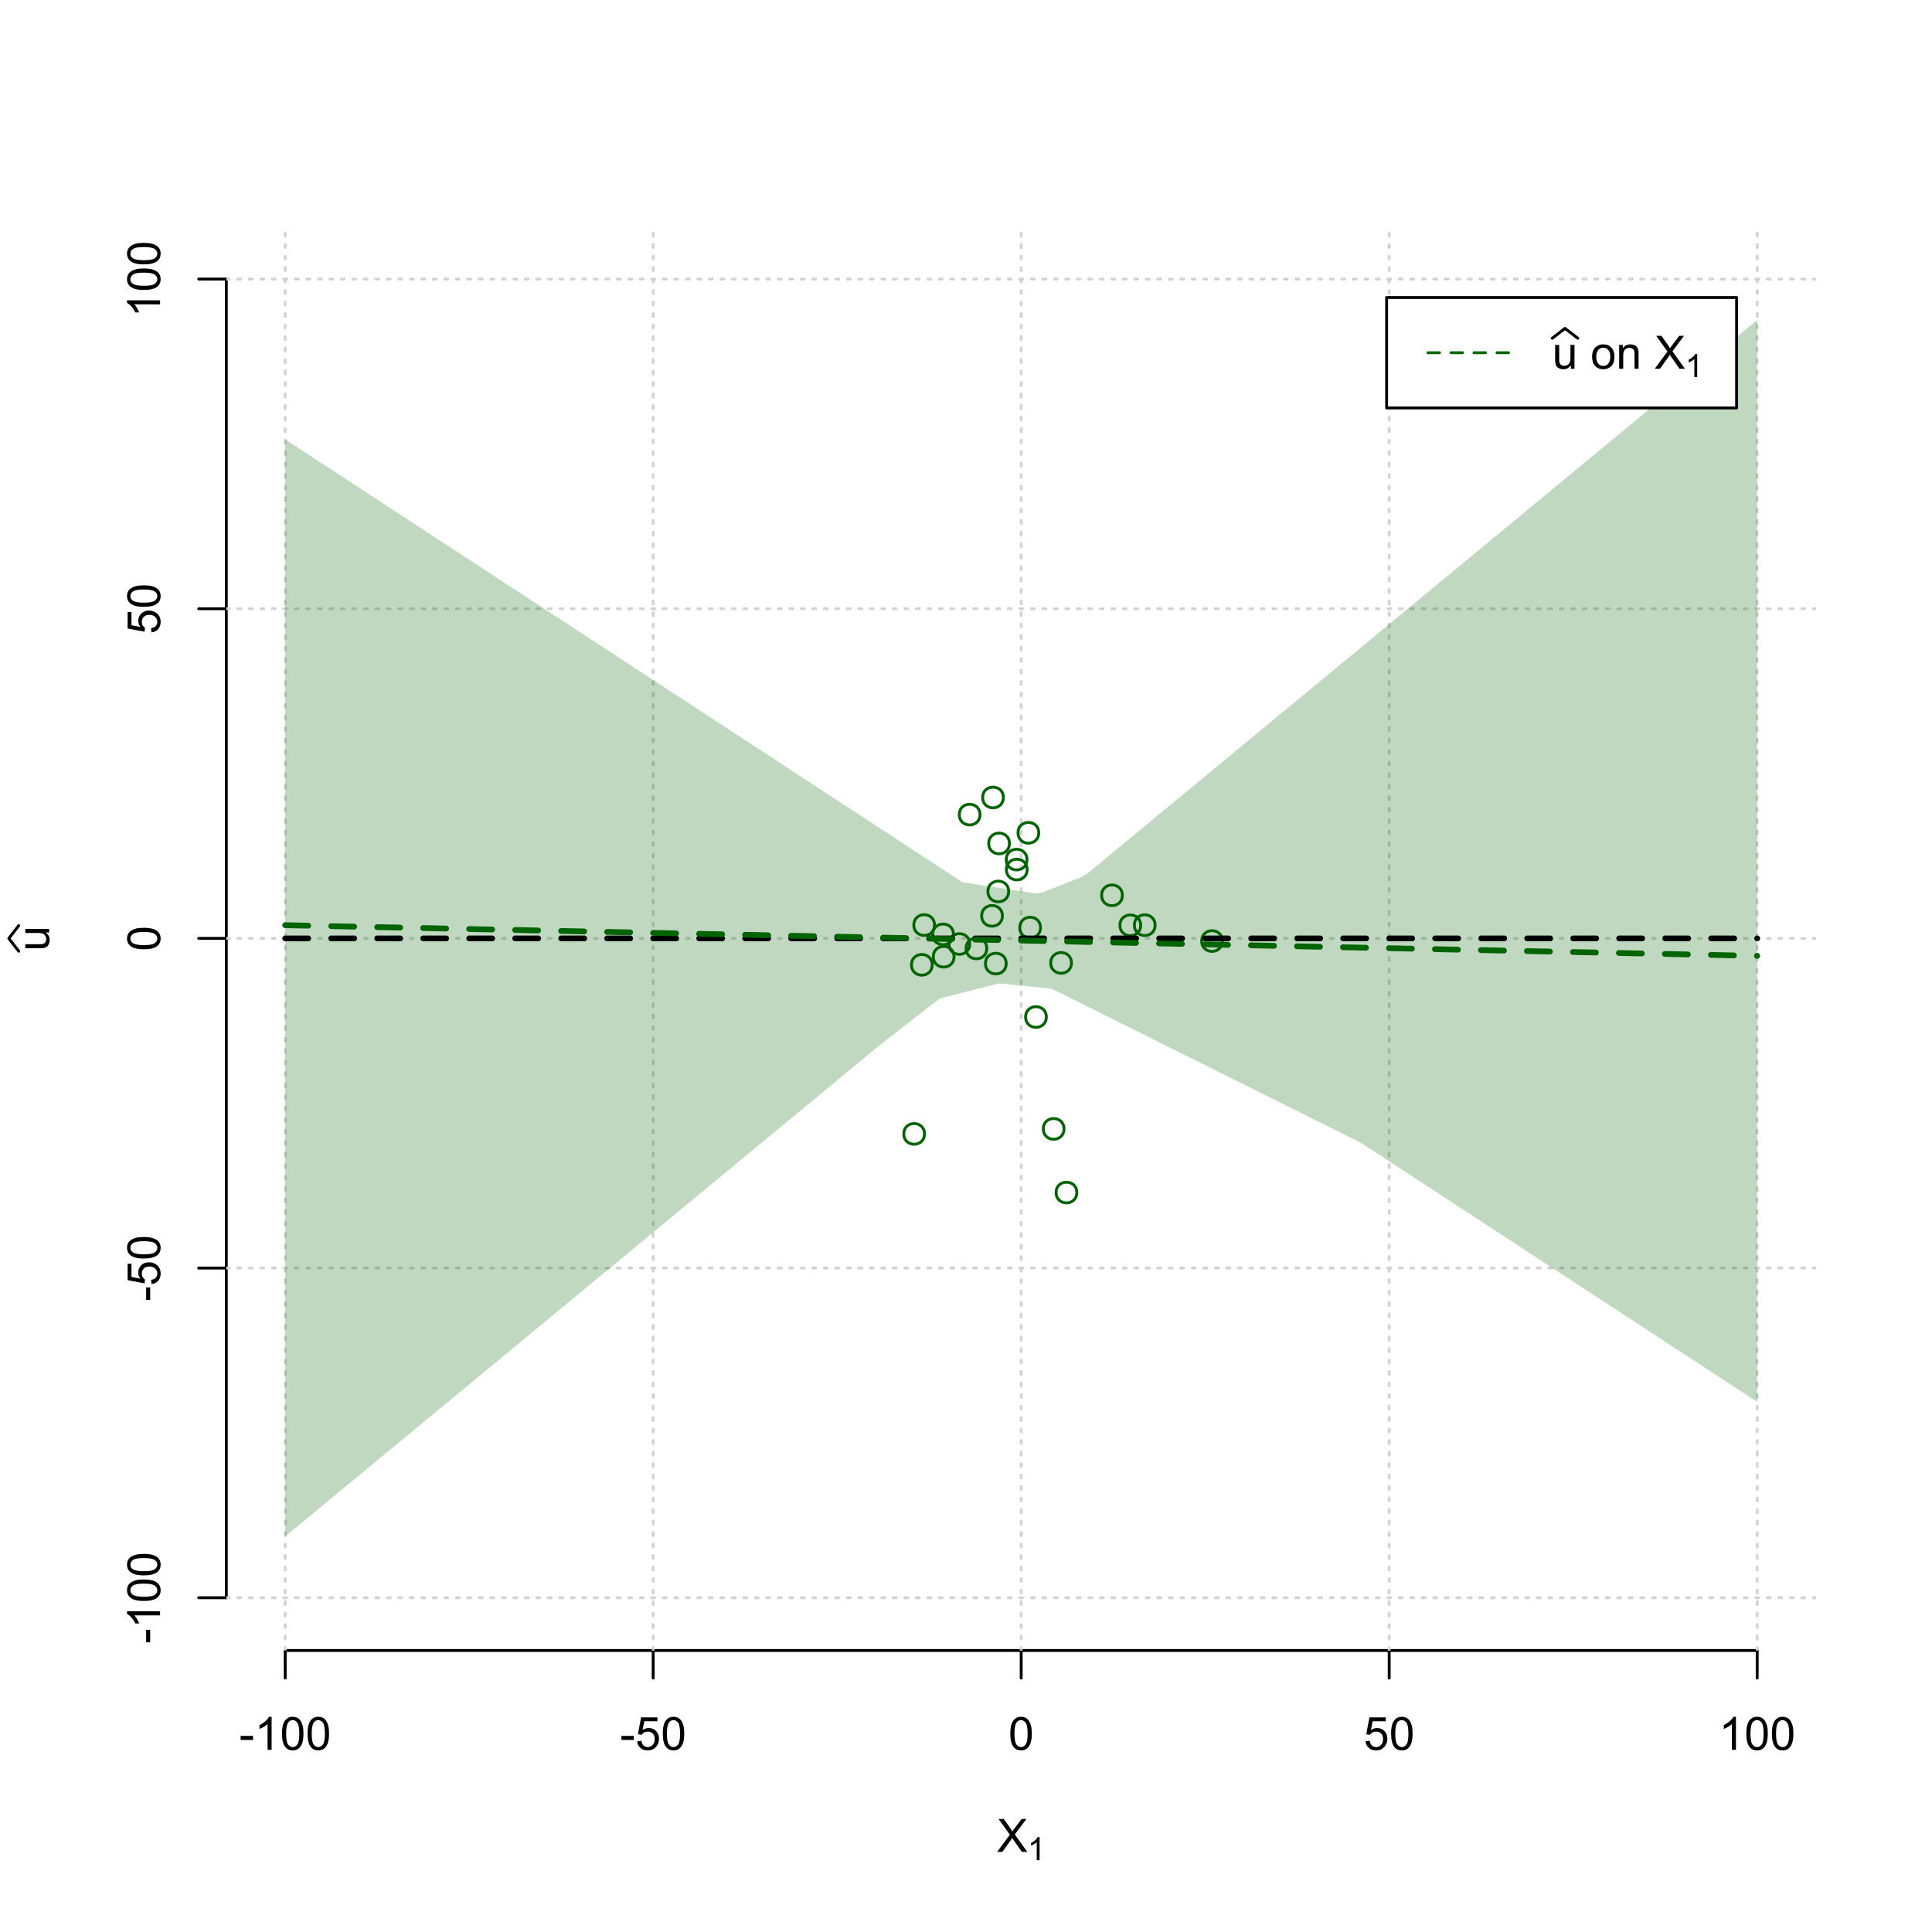 <?xml version="1.0" encoding="UTF-8"?>
<svg xmlns="http://www.w3.org/2000/svg" xmlns:xlink="http://www.w3.org/1999/xlink" width="504pt" height="504pt" viewBox="0 0 504 504" version="1.1">
<defs>
<g>
<symbol overflow="visible" id="glyph0-0">
<path style="stroke:none;" d="M 1.5 0 L 1.5 -7.5 L 7.5 -7.5 L 7.5 0 Z M 1.688 -0.188 L 7.312 -0.188 L 7.312 -7.312 L 1.688 -7.312 Z M 1.688 -0.188 "/>
</symbol>
<symbol overflow="visible" id="glyph0-1">
<path style="stroke:none;" d="M 0.055 0 L 3.375 -4.477 L 0.445 -8.59 L 1.797 -8.59 L 3.359 -6.387 C 3.68 -5.93 3.91 -5.578 4.047 -5.332 C 4.238 -5.645 4.465 -5.969 4.727 -6.312 L 6.457 -8.59 L 7.695 -8.59 L 4.676 -4.539 L 7.93 0 L 6.523 0 L 4.359 -3.062 C 4.238 -3.238 4.113 -3.43 3.984 -3.641 C 3.789 -3.324 3.652 -3.109 3.574 -2.992 L 1.418 0 Z M 0.055 0 "/>
</symbol>
<symbol overflow="visible" id="glyph0-2">
<path style="stroke:none;" d="M 0.383 -2.578 L 0.383 -3.641 L 3.621 -3.641 L 3.621 -2.578 Z M 0.383 -2.578 "/>
</symbol>
<symbol overflow="visible" id="glyph0-3">
<path style="stroke:none;" d="M 4.469 0 L 3.414 0 L 3.414 -6.719 C 3.16 -6.477 2.828 -6.234 2.414 -5.996 C 2 -5.75 1.629 -5.57 1.305 -5.449 L 1.305 -6.469 C 1.895 -6.742 2.41 -7.078 2.852 -7.477 C 3.293 -7.871 3.605 -8.254 3.789 -8.625 L 4.469 -8.625 Z M 4.469 0 "/>
</symbol>
<symbol overflow="visible" id="glyph0-4">
<path style="stroke:none;" d="M 0.5 -4.234 C 0.496 -5.246 0.602 -6.062 0.812 -6.688 C 1.02 -7.305 1.328 -7.785 1.742 -8.121 C 2.148 -8.457 2.668 -8.625 3.297 -8.625 C 3.758 -8.625 4.164 -8.531 4.512 -8.348 C 4.855 -8.16 5.141 -7.891 5.371 -7.543 C 5.594 -7.191 5.773 -6.766 5.906 -6.266 C 6.035 -5.762 6.098 -5.086 6.102 -4.234 C 6.098 -3.227 5.996 -2.414 5.789 -1.797 C 5.578 -1.176 5.266 -0.695 4.859 -0.359 C 4.445 -0.02 3.926 0.145 3.297 0.148 C 2.465 0.145 1.816 -0.148 1.348 -0.742 C 0.781 -1.457 0.496 -2.621 0.5 -4.234 Z M 1.582 -4.234 C 1.582 -2.824 1.746 -1.887 2.074 -1.418 C 2.402 -0.949 2.809 -0.715 3.297 -0.719 C 3.777 -0.715 4.184 -0.949 4.52 -1.422 C 4.848 -1.887 5.016 -2.824 5.016 -4.234 C 5.016 -5.648 4.848 -6.59 4.52 -7.055 C 4.184 -7.516 3.773 -7.746 3.289 -7.75 C 2.801 -7.746 2.414 -7.543 2.125 -7.137 C 1.762 -6.613 1.582 -5.645 1.582 -4.234 Z M 1.582 -4.234 "/>
</symbol>
<symbol overflow="visible" id="glyph0-5">
<path style="stroke:none;" d="M 0.5 -2.25 L 1.605 -2.344 C 1.684 -1.805 1.871 -1.398 2.176 -1.125 C 2.473 -0.852 2.836 -0.715 3.258 -0.719 C 3.766 -0.715 4.195 -0.906 4.547 -1.293 C 4.898 -1.672 5.074 -2.18 5.074 -2.82 C 5.074 -3.414 4.902 -3.891 4.566 -4.242 C 4.227 -4.59 3.785 -4.762 3.242 -4.766 C 2.898 -4.762 2.594 -4.684 2.32 -4.531 C 2.047 -4.375 1.832 -4.176 1.676 -3.93 L 0.688 -4.062 L 1.516 -8.473 L 5.789 -8.473 L 5.789 -7.465 L 2.359 -7.465 L 1.898 -5.156 C 2.414 -5.516 2.953 -5.695 3.523 -5.695 C 4.27 -5.695 4.902 -5.434 5.422 -4.914 C 5.934 -4.395 6.191 -3.727 6.195 -2.914 C 6.191 -2.133 5.965 -1.461 5.516 -0.898 C 4.961 -0.199 4.211 0.145 3.258 0.148 C 2.477 0.145 1.836 -0.07 1.344 -0.508 C 0.844 -0.941 0.562 -1.523 0.5 -2.25 Z M 0.5 -2.25 "/>
</symbol>
<symbol overflow="visible" id="glyph0-6">
<path style="stroke:none;" d="M 4.867 0 L 4.867 -0.914 C 4.379 -0.211 3.723 0.141 2.895 0.141 C 2.527 0.141 2.184 0.07 1.867 -0.07 C 1.547 -0.211 1.309 -0.387 1.156 -0.602 C 1 -0.812 0.895 -1.074 0.832 -1.383 C 0.785 -1.59 0.762 -1.918 0.766 -2.367 L 0.766 -6.223 L 1.82 -6.223 L 1.82 -2.773 C 1.816 -2.219 1.84 -1.848 1.887 -1.656 C 1.949 -1.379 2.09 -1.16 2.309 -1.004 C 2.523 -0.84 2.789 -0.762 3.105 -0.766 C 3.418 -0.762 3.715 -0.844 3.996 -1.008 C 4.273 -1.172 4.469 -1.391 4.586 -1.672 C 4.699 -1.949 4.758 -2.355 4.758 -2.891 L 4.758 -6.223 L 5.812 -6.223 L 5.812 0 Z M 4.867 0 "/>
</symbol>
<symbol overflow="visible" id="glyph0-7">
<path style="stroke:none;" d=""/>
</symbol>
<symbol overflow="visible" id="glyph0-8">
<path style="stroke:none;" d="M 0.398 -3.109 C 0.398 -4.262 0.719 -5.117 1.359 -5.672 C 1.895 -6.133 2.547 -6.363 3.316 -6.363 C 4.172 -6.363 4.871 -6.082 5.414 -5.52 C 5.953 -4.957 6.223 -4.184 6.227 -3.199 C 6.223 -2.398 6.102 -1.766 5.867 -1.309 C 5.625 -0.848 5.277 -0.492 4.82 -0.238 C 4.359 0.016 3.859 0.141 3.316 0.141 C 2.441 0.141 1.734 -0.137 1.203 -0.695 C 0.664 -1.254 0.398 -2.059 0.398 -3.109 Z M 1.484 -3.109 C 1.48 -2.309 1.656 -1.711 2.004 -1.32 C 2.348 -0.922 2.785 -0.727 3.316 -0.727 C 3.84 -0.727 4.273 -0.926 4.621 -1.324 C 4.969 -1.723 5.145 -2.328 5.145 -3.148 C 5.145 -3.914 4.969 -4.496 4.617 -4.895 C 4.266 -5.289 3.832 -5.488 3.316 -5.492 C 2.785 -5.488 2.348 -5.293 2.004 -4.898 C 1.656 -4.5 1.48 -3.902 1.484 -3.109 Z M 1.484 -3.109 "/>
</symbol>
<symbol overflow="visible" id="glyph0-9">
<path style="stroke:none;" d="M 0.789 0 L 0.789 -6.223 L 1.742 -6.223 L 1.742 -5.336 C 2.195 -6.02 2.855 -6.363 3.719 -6.363 C 4.09 -6.363 4.434 -6.293 4.754 -6.16 C 5.066 -6.023 5.305 -5.848 5.461 -5.633 C 5.617 -5.41 5.727 -5.152 5.789 -4.852 C 5.828 -4.656 5.848 -4.312 5.848 -3.828 L 5.848 0 L 4.793 0 L 4.793 -3.785 C 4.793 -4.215 4.75 -4.535 4.668 -4.75 C 4.586 -4.961 4.441 -5.129 4.234 -5.258 C 4.023 -5.383 3.777 -5.449 3.5 -5.449 C 3.047 -5.449 2.66 -5.305 2.332 -5.02 C 2.004 -4.734 1.84 -4.195 1.844 -3.398 L 1.844 0 Z M 0.789 0 "/>
</symbol>
<symbol overflow="visible" id="glyph1-0">
<path style="stroke:none;" d="M 1.051 0 L 1.051 -5.25 L 5.25 -5.25 L 5.25 0 Z M 1.18 -0.133 L 5.117 -0.133 L 5.117 -5.117 L 1.18 -5.117 Z M 1.18 -0.133 "/>
</symbol>
<symbol overflow="visible" id="glyph1-1">
<path style="stroke:none;" d="M 3.129 0 L 2.391 0 L 2.391 -4.703 C 2.211 -4.531 1.977 -4.363 1.691 -4.195 C 1.398 -4.023 1.141 -3.895 0.914 -3.812 L 0.914 -4.527 C 1.328 -4.719 1.688 -4.953 1.996 -5.234 C 2.305 -5.508 2.523 -5.777 2.652 -6.039 L 3.129 -6.039 Z M 3.129 0 "/>
</symbol>
<symbol overflow="visible" id="glyph2-0">
<path style="stroke:none;" d="M 0 -1.5 L -7.5 -1.5 L -7.5 -7.5 L 0 -7.5 Z M -0.188 -1.688 L -0.188 -7.312 L -7.312 -7.312 L -7.312 -1.688 Z M -0.188 -1.688 "/>
</symbol>
<symbol overflow="visible" id="glyph2-1">
<path style="stroke:none;" d="M 0 -4.867 L -0.914 -4.867 C -0.211 -4.379 0.141 -3.723 0.141 -2.895 C 0.141 -2.527 0.07 -2.184 -0.07 -1.867 C -0.211 -1.547 -0.387 -1.309 -0.598 -1.156 C -0.809 -1 -1.07 -0.895 -1.383 -0.832 C -1.59 -0.789 -1.918 -0.766 -2.367 -0.77 L -6.223 -0.77 L -6.223 -1.824 L -2.773 -1.824 C -2.219 -1.82 -1.848 -1.844 -1.656 -1.887 C -1.379 -1.949 -1.16 -2.09 -1.004 -2.309 C -0.84 -2.523 -0.762 -2.789 -0.766 -3.105 C -0.762 -3.418 -0.844 -3.715 -1.008 -3.996 C -1.172 -4.273 -1.391 -4.469 -1.672 -4.586 C -1.945 -4.699 -2.352 -4.758 -2.887 -4.758 L -6.223 -4.758 L -6.223 -5.812 L 0 -5.812 Z M 0 -4.867 "/>
</symbol>
<symbol overflow="visible" id="glyph2-2">
<path style="stroke:none;" d="M -2.578 -0.383 L -3.641 -0.383 L -3.641 -3.621 L -2.578 -3.621 Z M -2.578 -0.383 "/>
</symbol>
<symbol overflow="visible" id="glyph2-3">
<path style="stroke:none;" d="M 0 -4.469 L 0 -3.414 L -6.719 -3.418 C -6.477 -3.16 -6.234 -2.828 -5.996 -2.418 C -5.75 -2.004 -5.57 -1.633 -5.449 -1.309 L -6.469 -1.309 C -6.742 -1.895 -7.078 -2.41 -7.477 -2.852 C -7.871 -3.293 -8.254 -3.605 -8.625 -3.793 L -8.625 -4.473 Z M 0 -4.469 "/>
</symbol>
<symbol overflow="visible" id="glyph2-4">
<path style="stroke:none;" d="M -4.234 -0.5 C -5.246 -0.496 -6.062 -0.602 -6.688 -0.812 C -7.305 -1.02 -7.785 -1.328 -8.121 -1.742 C -8.457 -2.152 -8.625 -2.672 -8.625 -3.301 C -8.625 -3.758 -8.531 -4.164 -8.348 -4.512 C -8.16 -4.859 -7.891 -5.145 -7.543 -5.371 C -7.191 -5.594 -6.766 -5.773 -6.266 -5.906 C -5.762 -6.035 -5.086 -6.098 -4.234 -6.102 C -3.223 -6.098 -2.41 -5.996 -1.793 -5.789 C -1.176 -5.578 -0.695 -5.266 -0.359 -4.859 C -0.02 -4.445 0.145 -3.926 0.148 -3.297 C 0.145 -2.465 -0.148 -1.816 -0.742 -1.348 C -1.457 -0.781 -2.621 -0.496 -4.234 -0.5 Z M -4.234 -1.582 C -2.824 -1.582 -1.887 -1.746 -1.418 -2.074 C -0.949 -2.402 -0.715 -2.809 -0.719 -3.297 C -0.715 -3.777 -0.949 -4.184 -1.422 -4.52 C -1.887 -4.848 -2.824 -5.016 -4.234 -5.016 C -5.648 -5.016 -6.59 -4.848 -7.055 -4.52 C -7.516 -4.188 -7.746 -3.777 -7.75 -3.289 C -7.746 -2.801 -7.543 -2.414 -7.137 -2.129 C -6.613 -1.762 -5.645 -1.582 -4.234 -1.582 Z M -4.234 -1.582 "/>
</symbol>
<symbol overflow="visible" id="glyph2-5">
<path style="stroke:none;" d="M -2.25 -0.5 L -2.344 -1.605 C -1.805 -1.684 -1.398 -1.871 -1.125 -2.176 C -0.852 -2.473 -0.715 -2.836 -0.719 -3.258 C -0.715 -3.766 -0.906 -4.195 -1.293 -4.547 C -1.672 -4.898 -2.18 -5.074 -2.816 -5.074 C -3.414 -5.074 -3.891 -4.902 -4.242 -4.566 C -4.59 -4.227 -4.762 -3.785 -4.766 -3.242 C -4.762 -2.898 -4.684 -2.594 -4.531 -2.32 C -4.375 -2.047 -4.176 -1.832 -3.93 -1.676 L -4.062 -0.688 L -8.473 -1.52 L -8.473 -5.789 L -7.465 -5.789 L -7.465 -2.363 L -5.156 -1.898 C -5.516 -2.414 -5.695 -2.953 -5.695 -3.523 C -5.695 -4.27 -5.434 -4.902 -4.914 -5.422 C -4.395 -5.934 -3.727 -6.191 -2.91 -6.195 C -2.133 -6.191 -1.461 -5.965 -0.895 -5.516 C -0.199 -4.961 0.145 -4.211 0.148 -3.258 C 0.145 -2.477 -0.07 -1.836 -0.508 -1.344 C -0.941 -0.848 -1.523 -0.566 -2.25 -0.5 Z M -2.25 -0.5 "/>
</symbol>
</g>
<clipPath id="clip1">
  <path d="M 74 59.039 L 75 59.039 L 75 430.559 L 74 430.559 Z M 74 59.039 "/>
</clipPath>
<clipPath id="clip2">
  <path d="M 170 59.039 L 171 59.039 L 171 430.559 L 170 430.559 Z M 170 59.039 "/>
</clipPath>
<clipPath id="clip3">
  <path d="M 266 59.039 L 267 59.039 L 267 430.559 L 266 430.559 Z M 266 59.039 "/>
</clipPath>
<clipPath id="clip4">
  <path d="M 362 59.039 L 363 59.039 L 363 430.559 L 362 430.559 Z M 362 59.039 "/>
</clipPath>
<clipPath id="clip5">
  <path d="M 458 59.039 L 459 59.039 L 459 430.559 L 458 430.559 Z M 458 59.039 "/>
</clipPath>
<clipPath id="clip6">
  <path d="M 59.039 416 L 473.758 416 L 473.758 418 L 59.039 418 Z M 59.039 416 "/>
</clipPath>
<clipPath id="clip7">
  <path d="M 59.039 330 L 473.758 330 L 473.758 332 L 59.039 332 Z M 59.039 330 "/>
</clipPath>
<clipPath id="clip8">
  <path d="M 59.039 244 L 473.758 244 L 473.758 246 L 59.039 246 Z M 59.039 244 "/>
</clipPath>
<clipPath id="clip9">
  <path d="M 59.039 158 L 473.758 158 L 473.758 160 L 59.039 160 Z M 59.039 158 "/>
</clipPath>
<clipPath id="clip10">
  <path d="M 59.039 72 L 473.758 72 L 473.758 74 L 59.039 74 Z M 59.039 72 "/>
</clipPath>
</defs>
<g id="surface2856">
<rect x="0" y="0" width="504" height="504" style="fill:rgb(100%,100%,100%);fill-opacity:1;stroke:none;"/>
<g style="fill:rgb(0%,0%,0%);fill-opacity:1;">
  <use xlink:href="#glyph0-1" x="260.062" y="483.102"/>
</g>
<g style="fill:rgb(0%,0%,0%);fill-opacity:1;">
  <use xlink:href="#glyph1-1" x="268.066" y="485.281"/>
</g>
<g style="fill:rgb(0%,0%,0%);fill-opacity:1;">
  <use xlink:href="#glyph2-1" x="12.82" y="248.137"/>
</g>
<path style="fill:none;stroke-width:0.75;stroke-linecap:round;stroke-linejoin:round;stroke:rgb(0%,0%,0%);stroke-opacity:1;stroke-miterlimit:10;" d="M 4.879 248.137 L 2.301 244.801 L 4.879 241.465 "/>
<path style="fill:none;stroke-width:0.75;stroke-linecap:round;stroke-linejoin:round;stroke:rgb(0%,0%,0%);stroke-opacity:1;stroke-miterlimit:10;" d="M 74.398 430.559 L 458.398 430.559 "/>
<path style="fill:none;stroke-width:0.75;stroke-linecap:round;stroke-linejoin:round;stroke:rgb(0%,0%,0%);stroke-opacity:1;stroke-miterlimit:10;" d="M 74.398 430.559 L 74.398 437.762 "/>
<path style="fill:none;stroke-width:0.75;stroke-linecap:round;stroke-linejoin:round;stroke:rgb(0%,0%,0%);stroke-opacity:1;stroke-miterlimit:10;" d="M 170.398 430.559 L 170.398 437.762 "/>
<path style="fill:none;stroke-width:0.75;stroke-linecap:round;stroke-linejoin:round;stroke:rgb(0%,0%,0%);stroke-opacity:1;stroke-miterlimit:10;" d="M 266.398 430.559 L 266.398 437.762 "/>
<path style="fill:none;stroke-width:0.75;stroke-linecap:round;stroke-linejoin:round;stroke:rgb(0%,0%,0%);stroke-opacity:1;stroke-miterlimit:10;" d="M 362.398 430.559 L 362.398 437.762 "/>
<path style="fill:none;stroke-width:0.75;stroke-linecap:round;stroke-linejoin:round;stroke:rgb(0%,0%,0%);stroke-opacity:1;stroke-miterlimit:10;" d="M 458.398 430.559 L 458.398 437.762 "/>
<g style="fill:rgb(0%,0%,0%);fill-opacity:1;">
  <use xlink:href="#glyph0-2" x="62.391" y="456.48"/>
  <use xlink:href="#glyph0-3" x="66.387" y="456.48"/>
  <use xlink:href="#glyph0-4" x="73.061" y="456.48"/>
  <use xlink:href="#glyph0-4" x="79.734" y="456.48"/>
</g>
<g style="fill:rgb(0%,0%,0%);fill-opacity:1;">
  <use xlink:href="#glyph0-2" x="161.727" y="456.48"/>
  <use xlink:href="#glyph0-5" x="165.723" y="456.48"/>
  <use xlink:href="#glyph0-4" x="172.396" y="456.48"/>
</g>
<g style="fill:rgb(0%,0%,0%);fill-opacity:1;">
  <use xlink:href="#glyph0-4" x="263.062" y="456.48"/>
</g>
<g style="fill:rgb(0%,0%,0%);fill-opacity:1;">
  <use xlink:href="#glyph0-5" x="355.727" y="456.48"/>
  <use xlink:href="#glyph0-4" x="362.4" y="456.48"/>
</g>
<g style="fill:rgb(0%,0%,0%);fill-opacity:1;">
  <use xlink:href="#glyph0-3" x="448.387" y="456.48"/>
  <use xlink:href="#glyph0-4" x="455.061" y="456.48"/>
  <use xlink:href="#glyph0-4" x="461.734" y="456.48"/>
</g>
<path style="fill:none;stroke-width:0.75;stroke-linecap:round;stroke-linejoin:round;stroke:rgb(0%,0%,0%);stroke-opacity:1;stroke-miterlimit:10;" d="M 59.039 416.801 L 59.039 72.801 "/>
<path style="fill:none;stroke-width:0.75;stroke-linecap:round;stroke-linejoin:round;stroke:rgb(0%,0%,0%);stroke-opacity:1;stroke-miterlimit:10;" d="M 59.039 416.801 L 51.84 416.801 "/>
<path style="fill:none;stroke-width:0.75;stroke-linecap:round;stroke-linejoin:round;stroke:rgb(0%,0%,0%);stroke-opacity:1;stroke-miterlimit:10;" d="M 59.039 330.801 L 51.84 330.801 "/>
<path style="fill:none;stroke-width:0.75;stroke-linecap:round;stroke-linejoin:round;stroke:rgb(0%,0%,0%);stroke-opacity:1;stroke-miterlimit:10;" d="M 59.039 244.801 L 51.84 244.801 "/>
<path style="fill:none;stroke-width:0.75;stroke-linecap:round;stroke-linejoin:round;stroke:rgb(0%,0%,0%);stroke-opacity:1;stroke-miterlimit:10;" d="M 59.039 158.801 L 51.84 158.801 "/>
<path style="fill:none;stroke-width:0.75;stroke-linecap:round;stroke-linejoin:round;stroke:rgb(0%,0%,0%);stroke-opacity:1;stroke-miterlimit:10;" d="M 59.039 72.801 L 51.84 72.801 "/>
<g style="fill:rgb(0%,0%,0%);fill-opacity:1;">
  <use xlink:href="#glyph2-2" x="41.762" y="428.809"/>
  <use xlink:href="#glyph2-3" x="41.762" y="424.812"/>
  <use xlink:href="#glyph2-4" x="41.762" y="418.139"/>
  <use xlink:href="#glyph2-4" x="41.762" y="411.465"/>
</g>
<g style="fill:rgb(0%,0%,0%);fill-opacity:1;">
  <use xlink:href="#glyph2-2" x="41.762" y="339.473"/>
  <use xlink:href="#glyph2-5" x="41.762" y="335.477"/>
  <use xlink:href="#glyph2-4" x="41.762" y="328.803"/>
</g>
<g style="fill:rgb(0%,0%,0%);fill-opacity:1;">
  <use xlink:href="#glyph2-4" x="41.762" y="248.137"/>
</g>
<g style="fill:rgb(0%,0%,0%);fill-opacity:1;">
  <use xlink:href="#glyph2-5" x="41.762" y="165.473"/>
  <use xlink:href="#glyph2-4" x="41.762" y="158.799"/>
</g>
<g style="fill:rgb(0%,0%,0%);fill-opacity:1;">
  <use xlink:href="#glyph2-3" x="41.762" y="82.812"/>
  <use xlink:href="#glyph2-4" x="41.762" y="76.139"/>
  <use xlink:href="#glyph2-4" x="41.762" y="69.465"/>
</g>
<g clip-path="url(#clip1)" clip-rule="nonzero">
<path style="fill:none;stroke-width:0.75;stroke-linecap:round;stroke-linejoin:round;stroke:rgb(82.745%,82.745%,82.745%);stroke-opacity:1;stroke-dasharray:0.75,2.25;stroke-miterlimit:10;" d="M 74.398 430.559 L 74.398 59.039 "/>
</g>
<g clip-path="url(#clip2)" clip-rule="nonzero">
<path style="fill:none;stroke-width:0.75;stroke-linecap:round;stroke-linejoin:round;stroke:rgb(82.745%,82.745%,82.745%);stroke-opacity:1;stroke-dasharray:0.75,2.25;stroke-miterlimit:10;" d="M 170.398 430.559 L 170.398 59.039 "/>
</g>
<g clip-path="url(#clip3)" clip-rule="nonzero">
<path style="fill:none;stroke-width:0.75;stroke-linecap:round;stroke-linejoin:round;stroke:rgb(82.745%,82.745%,82.745%);stroke-opacity:1;stroke-dasharray:0.75,2.25;stroke-miterlimit:10;" d="M 266.398 430.559 L 266.398 59.039 "/>
</g>
<g clip-path="url(#clip4)" clip-rule="nonzero">
<path style="fill:none;stroke-width:0.75;stroke-linecap:round;stroke-linejoin:round;stroke:rgb(82.745%,82.745%,82.745%);stroke-opacity:1;stroke-dasharray:0.75,2.25;stroke-miterlimit:10;" d="M 362.398 430.559 L 362.398 59.039 "/>
</g>
<g clip-path="url(#clip5)" clip-rule="nonzero">
<path style="fill:none;stroke-width:0.75;stroke-linecap:round;stroke-linejoin:round;stroke:rgb(82.745%,82.745%,82.745%);stroke-opacity:1;stroke-dasharray:0.75,2.25;stroke-miterlimit:10;" d="M 458.398 430.559 L 458.398 59.039 "/>
</g>
<g clip-path="url(#clip6)" clip-rule="nonzero">
<path style="fill:none;stroke-width:0.75;stroke-linecap:round;stroke-linejoin:round;stroke:rgb(82.745%,82.745%,82.745%);stroke-opacity:1;stroke-dasharray:0.75,2.25;stroke-miterlimit:10;" d="M 59.039 416.801 L 473.762 416.801 "/>
</g>
<g clip-path="url(#clip7)" clip-rule="nonzero">
<path style="fill:none;stroke-width:0.75;stroke-linecap:round;stroke-linejoin:round;stroke:rgb(82.745%,82.745%,82.745%);stroke-opacity:1;stroke-dasharray:0.75,2.25;stroke-miterlimit:10;" d="M 59.039 330.801 L 473.762 330.801 "/>
</g>
<g clip-path="url(#clip8)" clip-rule="nonzero">
<path style="fill:none;stroke-width:0.75;stroke-linecap:round;stroke-linejoin:round;stroke:rgb(82.745%,82.745%,82.745%);stroke-opacity:1;stroke-dasharray:0.75,2.25;stroke-miterlimit:10;" d="M 59.039 244.801 L 473.762 244.801 "/>
</g>
<g clip-path="url(#clip9)" clip-rule="nonzero">
<path style="fill:none;stroke-width:0.75;stroke-linecap:round;stroke-linejoin:round;stroke:rgb(82.745%,82.745%,82.745%);stroke-opacity:1;stroke-dasharray:0.75,2.25;stroke-miterlimit:10;" d="M 59.039 158.801 L 473.762 158.801 "/>
</g>
<g clip-path="url(#clip10)" clip-rule="nonzero">
<path style="fill:none;stroke-width:0.75;stroke-linecap:round;stroke-linejoin:round;stroke:rgb(82.745%,82.745%,82.745%);stroke-opacity:1;stroke-dasharray:0.75,2.25;stroke-miterlimit:10;" d="M 59.039 72.801 L 473.762 72.801 "/>
</g>
<path style=" stroke:none;fill-rule:nonzero;fill:rgb(0%,39.216%,0%);fill-opacity:0.251;" d="M 74.398 72.801 L 74.398 114.629 L 76.32 115.883 L 78.238 117.141 L 80.16 118.395 L 82.078 119.648 L 84 120.906 L 85.922 122.16 L 87.84 123.418 L 89.762 124.672 L 91.68 125.926 L 93.602 127.184 L 95.52 128.438 L 97.441 129.691 L 99.359 130.949 L 101.281 132.203 L 103.199 133.461 L 105.121 134.715 L 107.039 135.969 L 108.961 137.227 L 110.879 138.48 L 112.801 139.734 L 114.719 140.992 L 116.641 142.246 L 118.559 143.504 L 120.48 144.758 L 122.398 146.012 L 124.32 147.27 L 126.238 148.523 L 128.16 149.777 L 130.078 151.035 L 132 152.289 L 133.922 153.547 L 135.84 154.801 L 137.762 156.055 L 139.68 157.312 L 141.602 158.566 L 143.52 159.824 L 145.441 161.078 L 147.359 162.332 L 149.281 163.59 L 151.199 164.844 L 153.121 166.098 L 155.039 167.355 L 156.961 168.609 L 158.879 169.867 L 160.801 171.121 L 162.719 172.375 L 164.641 173.633 L 166.559 174.887 L 168.48 176.141 L 170.398 177.398 L 172.32 178.652 L 174.238 179.91 L 176.16 181.164 L 178.078 182.418 L 180 183.676 L 181.922 184.93 L 183.84 186.184 L 185.762 187.441 L 187.68 188.695 L 189.602 189.953 L 191.52 191.207 L 193.441 192.461 L 195.359 193.719 L 197.281 194.973 L 199.199 196.227 L 201.121 197.484 L 203.039 198.738 L 204.961 199.996 L 206.879 201.25 L 208.801 202.504 L 210.719 203.762 L 212.641 205.016 L 214.559 206.273 L 216.48 207.527 L 218.398 208.781 L 220.32 210.039 L 222.238 211.293 L 224.16 212.547 L 226.078 213.805 L 228 215.059 L 229.922 216.316 L 231.84 217.57 L 233.762 218.824 L 235.68 220.082 L 237.602 221.336 L 239.52 222.59 L 241.441 223.848 L 243.359 225.102 L 245.281 226.359 L 247.199 227.613 L 249.121 228.867 L 251.039 230.125 L 252.961 230.445 L 254.879 230.738 L 256.801 231.031 L 258.719 231.328 L 260.641 231.621 L 262.559 231.914 L 264.48 232.207 L 266.398 232.5 L 268.32 232.797 L 270.238 233.09 L 272.16 232.734 L 274.078 231.98 L 276 231.223 L 277.922 230.469 L 279.84 229.711 L 281.762 228.957 L 283.68 227.867 L 285.602 226.281 L 287.52 224.695 L 289.441 223.105 L 291.359 221.52 L 293.281 219.934 L 295.199 218.348 L 297.121 216.762 L 299.039 215.176 L 300.961 213.586 L 302.879 212 L 304.801 210.414 L 306.719 208.828 L 308.641 207.242 L 310.559 205.656 L 312.48 204.07 L 314.398 202.48 L 316.32 200.895 L 318.238 199.309 L 320.16 197.723 L 322.078 196.137 L 324 194.551 L 325.922 192.961 L 327.84 191.375 L 329.762 189.789 L 331.68 188.203 L 333.602 186.617 L 335.52 185.031 L 337.441 183.445 L 339.359 181.855 L 341.281 180.27 L 343.199 178.684 L 345.121 177.098 L 347.039 175.512 L 348.961 173.926 L 350.879 172.34 L 352.801 170.75 L 354.719 169.164 L 356.641 167.578 L 358.559 165.992 L 360.48 164.406 L 362.398 162.82 L 364.32 161.23 L 366.238 159.645 L 368.16 158.059 L 370.078 156.473 L 373.922 153.301 L 375.84 151.715 L 377.762 150.125 L 379.68 148.539 L 381.602 146.953 L 383.52 145.367 L 385.441 143.781 L 387.359 142.195 L 389.281 140.605 L 391.199 139.02 L 393.121 137.434 L 395.039 135.848 L 396.961 134.262 L 398.879 132.676 L 400.801 131.09 L 402.719 129.5 L 404.641 127.914 L 406.559 126.328 L 408.48 124.742 L 410.398 123.156 L 412.32 121.57 L 414.238 119.98 L 416.16 118.395 L 418.078 116.809 L 421.922 113.637 L 423.84 112.051 L 425.762 110.465 L 427.68 108.875 L 429.602 107.289 L 431.52 105.703 L 433.441 104.117 L 435.359 102.531 L 437.281 100.945 L 439.199 99.359 L 441.121 97.77 L 443.039 96.184 L 444.961 94.598 L 446.879 93.012 L 448.801 91.426 L 450.719 89.84 L 452.641 88.25 L 454.559 86.664 L 456.48 85.078 L 458.398 83.492 L 458.398 72.801 L 458.398 416.801 L 458.398 365.707 L 456.48 364.449 L 454.559 363.195 L 452.641 361.938 L 450.719 360.684 L 448.801 359.43 L 446.879 358.172 L 444.961 356.918 L 443.039 355.664 L 441.121 354.406 L 439.199 353.152 L 437.281 351.895 L 435.359 350.641 L 433.441 349.387 L 431.52 348.129 L 429.602 346.875 L 427.68 345.621 L 425.762 344.363 L 423.84 343.109 L 421.922 341.852 L 418.078 339.344 L 416.16 338.086 L 414.238 336.832 L 412.32 335.574 L 410.398 334.32 L 408.48 333.066 L 406.559 331.809 L 404.641 330.555 L 402.719 329.301 L 400.801 328.043 L 398.879 326.789 L 396.961 325.531 L 395.039 324.277 L 393.121 323.023 L 391.199 321.766 L 389.281 320.512 L 387.359 319.258 L 385.441 318 L 383.52 316.746 L 381.602 315.488 L 379.68 314.234 L 377.762 312.98 L 375.84 311.723 L 373.922 310.469 L 372 309.215 L 370.078 307.957 L 368.16 306.703 L 366.238 305.445 L 364.32 304.191 L 362.398 302.938 L 360.48 301.68 L 358.559 300.426 L 356.641 299.172 L 354.719 297.973 L 352.801 297.016 L 350.879 296.059 L 348.961 295.102 L 347.039 294.145 L 345.121 293.188 L 343.199 292.23 L 341.281 291.273 L 339.359 290.316 L 337.441 289.359 L 335.52 288.402 L 333.602 287.445 L 331.68 286.488 L 329.762 285.531 L 327.84 284.574 L 325.922 283.617 L 322.078 281.703 L 320.16 280.746 L 318.238 279.789 L 316.32 278.832 L 314.398 277.875 L 312.48 276.922 L 310.559 275.965 L 308.641 275.008 L 306.719 274.051 L 304.801 273.094 L 302.879 272.137 L 300.961 271.18 L 299.039 270.223 L 297.121 269.266 L 295.199 268.309 L 293.281 267.352 L 291.359 266.395 L 289.441 265.438 L 287.52 264.48 L 285.602 263.523 L 283.68 262.566 L 281.762 261.609 L 279.84 260.652 L 277.922 259.695 L 276 258.738 L 274.078 257.891 L 272.16 257.699 L 270.238 257.504 L 268.32 257.312 L 266.398 257.117 L 264.48 256.922 L 262.559 256.73 L 260.641 256.543 L 258.719 257.027 L 256.801 257.512 L 254.879 257.996 L 252.961 258.477 L 251.039 258.961 L 249.121 259.445 L 247.199 259.93 L 245.281 260.414 L 243.359 261.84 L 241.441 263.336 L 239.52 264.832 L 237.602 266.324 L 235.68 267.82 L 233.762 269.316 L 231.84 270.812 L 229.922 272.309 L 228 273.875 L 226.078 275.461 L 224.16 277.051 L 222.238 278.637 L 220.32 280.223 L 218.398 281.809 L 216.48 283.395 L 214.559 284.98 L 212.641 286.566 L 210.719 288.156 L 208.801 289.742 L 206.879 291.328 L 204.961 292.914 L 203.039 294.5 L 201.121 296.086 L 199.199 297.672 L 197.281 299.262 L 195.359 300.848 L 193.441 302.434 L 191.52 304.02 L 189.602 305.605 L 187.68 307.191 L 185.762 308.781 L 183.84 310.367 L 181.922 311.953 L 178.078 315.125 L 176.16 316.711 L 174.238 318.297 L 172.32 319.887 L 170.398 321.473 L 168.48 323.059 L 166.559 324.645 L 164.641 326.23 L 162.719 327.816 L 160.801 329.406 L 158.879 330.992 L 156.961 332.578 L 155.039 334.164 L 153.121 335.75 L 151.199 337.336 L 149.281 338.922 L 147.359 340.512 L 145.441 342.098 L 143.52 343.684 L 141.602 345.27 L 139.68 346.855 L 137.762 348.441 L 135.84 350.031 L 133.922 351.617 L 130.078 354.789 L 128.16 356.375 L 126.238 357.961 L 124.32 359.547 L 122.398 361.137 L 120.48 362.723 L 118.559 364.309 L 116.641 365.895 L 114.719 367.48 L 112.801 369.066 L 110.879 370.652 L 108.961 372.242 L 107.039 373.828 L 105.121 375.414 L 103.199 377 L 101.281 378.586 L 99.359 380.172 L 97.441 381.762 L 95.52 383.348 L 93.602 384.934 L 91.68 386.52 L 89.762 388.105 L 87.84 389.691 L 85.922 391.277 L 84 392.867 L 82.078 394.453 L 80.16 396.039 L 78.238 397.625 L 76.32 399.211 L 74.398 400.797 L 74.398 416.801 Z M 74.398 72.801 "/>
<path style="fill:none;stroke-width:0.75;stroke-linecap:round;stroke-linejoin:round;stroke:rgb(0%,39.216%,0%);stroke-opacity:1;stroke-miterlimit:10;" d="M 241.176 295.801 C 241.176 299.398 235.777 299.398 235.777 295.801 C 235.777 292.199 241.176 292.199 241.176 295.801 "/>
<path style="fill:none;stroke-width:0.75;stroke-linecap:round;stroke-linejoin:round;stroke:rgb(0%,39.216%,0%);stroke-opacity:1;stroke-miterlimit:10;" d="M 243.176 251.691 C 243.176 255.293 237.777 255.293 237.777 251.691 C 237.777 248.094 243.176 248.094 243.176 251.691 "/>
<path style="fill:none;stroke-width:0.75;stroke-linecap:round;stroke-linejoin:round;stroke:rgb(0%,39.216%,0%);stroke-opacity:1;stroke-miterlimit:10;" d="M 255.652 212.508 C 255.652 216.109 250.254 216.109 250.254 212.508 C 250.254 208.906 255.652 208.906 255.652 212.508 "/>
<path style="fill:none;stroke-width:0.75;stroke-linecap:round;stroke-linejoin:round;stroke:rgb(0%,39.216%,0%);stroke-opacity:1;stroke-miterlimit:10;" d="M 252.965 246.262 C 252.965 249.863 247.566 249.863 247.566 246.262 C 247.566 242.66 252.965 242.66 252.965 246.262 "/>
<path style="fill:none;stroke-width:0.75;stroke-linecap:round;stroke-linejoin:round;stroke:rgb(0%,39.216%,0%);stroke-opacity:1;stroke-miterlimit:10;" d="M 243.785 241.32 C 243.785 244.918 238.387 244.918 238.387 241.32 C 238.387 237.719 243.785 237.719 243.785 241.32 "/>
<path style="fill:none;stroke-width:0.75;stroke-linecap:round;stroke-linejoin:round;stroke:rgb(0%,39.216%,0%);stroke-opacity:1;stroke-miterlimit:10;" d="M 261.746 208.039 C 261.746 211.637 256.348 211.637 256.348 208.039 C 256.348 204.438 261.746 204.438 261.746 208.039 "/>
<path style="fill:none;stroke-width:0.75;stroke-linecap:round;stroke-linejoin:round;stroke:rgb(0%,39.216%,0%);stroke-opacity:1;stroke-miterlimit:10;" d="M 277.566 294.496 C 277.566 298.098 272.168 298.098 272.168 294.496 C 272.168 290.898 277.566 290.898 277.566 294.496 "/>
<path style="fill:none;stroke-width:0.75;stroke-linecap:round;stroke-linejoin:round;stroke:rgb(0%,39.216%,0%);stroke-opacity:1;stroke-miterlimit:10;" d="M 263.328 220.031 C 263.328 223.633 257.926 223.633 257.926 220.031 C 257.926 216.434 263.328 216.434 263.328 220.031 "/>
<path style="fill:none;stroke-width:0.75;stroke-linecap:round;stroke-linejoin:round;stroke:rgb(0%,39.216%,0%);stroke-opacity:1;stroke-miterlimit:10;" d="M 272.953 265.305 C 272.953 268.906 267.551 268.906 267.551 265.305 C 267.551 261.707 272.953 261.707 272.953 265.305 "/>
<path style="fill:none;stroke-width:0.75;stroke-linecap:round;stroke-linejoin:round;stroke:rgb(0%,39.216%,0%);stroke-opacity:1;stroke-miterlimit:10;" d="M 248.879 249.582 C 248.879 253.18 243.477 253.18 243.477 249.582 C 243.477 245.98 248.879 245.98 248.879 249.582 "/>
<path style="fill:none;stroke-width:0.75;stroke-linecap:round;stroke-linejoin:round;stroke:rgb(0%,39.216%,0%);stroke-opacity:1;stroke-miterlimit:10;" d="M 263.121 232.555 C 263.121 236.156 257.723 236.156 257.723 232.555 C 257.723 228.957 263.121 228.957 263.121 232.555 "/>
<path style="fill:none;stroke-width:0.75;stroke-linecap:round;stroke-linejoin:round;stroke:rgb(0%,39.216%,0%);stroke-opacity:1;stroke-miterlimit:10;" d="M 292.785 233.559 C 292.785 237.16 287.387 237.16 287.387 233.559 C 287.387 229.957 292.785 229.957 292.785 233.559 "/>
<path style="fill:none;stroke-width:0.75;stroke-linecap:round;stroke-linejoin:round;stroke:rgb(0%,39.216%,0%);stroke-opacity:1;stroke-miterlimit:10;" d="M 248.727 243.75 C 248.727 247.348 243.328 247.348 243.328 243.75 C 243.328 240.148 248.727 240.148 248.727 243.75 "/>
<path style="fill:none;stroke-width:0.75;stroke-linecap:round;stroke-linejoin:round;stroke:rgb(0%,39.216%,0%);stroke-opacity:1;stroke-miterlimit:10;" d="M 267.949 226.84 C 267.949 230.438 262.547 230.438 262.547 226.84 C 262.547 223.238 267.949 223.238 267.949 226.84 "/>
<path style="fill:none;stroke-width:0.75;stroke-linecap:round;stroke-linejoin:round;stroke:rgb(0%,39.216%,0%);stroke-opacity:1;stroke-miterlimit:10;" d="M 257.418 247.418 C 257.418 251.02 252.02 251.02 252.02 247.418 C 252.02 243.816 257.418 243.816 257.418 247.418 "/>
<path style="fill:none;stroke-width:0.75;stroke-linecap:round;stroke-linejoin:round;stroke:rgb(0%,39.216%,0%);stroke-opacity:1;stroke-miterlimit:10;" d="M 280.906 311.102 C 280.906 314.699 275.508 314.699 275.508 311.102 C 275.508 307.5 280.906 307.5 280.906 311.102 "/>
<path style="fill:none;stroke-width:0.75;stroke-linecap:round;stroke-linejoin:round;stroke:rgb(0%,39.216%,0%);stroke-opacity:1;stroke-miterlimit:10;" d="M 262.484 251.371 C 262.484 254.969 257.082 254.969 257.082 251.371 C 257.082 247.77 262.484 247.77 262.484 251.371 "/>
<path style="fill:none;stroke-width:0.75;stroke-linecap:round;stroke-linejoin:round;stroke:rgb(0%,39.216%,0%);stroke-opacity:1;stroke-miterlimit:10;" d="M 261.492 238.914 C 261.492 242.516 256.09 242.516 256.09 238.914 C 256.09 235.316 261.492 235.316 261.492 238.914 "/>
<path style="fill:none;stroke-width:0.75;stroke-linecap:round;stroke-linejoin:round;stroke:rgb(0%,39.216%,0%);stroke-opacity:1;stroke-miterlimit:10;" d="M 279.504 251.195 C 279.504 254.793 274.105 254.793 274.105 251.195 C 274.105 247.594 279.504 247.594 279.504 251.195 "/>
<path style="fill:none;stroke-width:0.75;stroke-linecap:round;stroke-linejoin:round;stroke:rgb(0%,39.216%,0%);stroke-opacity:1;stroke-miterlimit:10;" d="M 318.883 245.488 C 318.883 249.086 313.48 249.086 313.48 245.488 C 313.48 241.887 318.883 241.887 318.883 245.488 "/>
<path style="fill:none;stroke-width:0.75;stroke-linecap:round;stroke-linejoin:round;stroke:rgb(0%,39.216%,0%);stroke-opacity:1;stroke-miterlimit:10;" d="M 270.98 217.254 C 270.98 220.855 265.578 220.855 265.578 217.254 C 265.578 213.652 270.98 213.652 270.98 217.254 "/>
<path style="fill:none;stroke-width:0.75;stroke-linecap:round;stroke-linejoin:round;stroke:rgb(0%,39.216%,0%);stroke-opacity:1;stroke-miterlimit:10;" d="M 271.43 241.98 C 271.43 245.582 266.031 245.582 266.031 241.98 C 266.031 238.379 271.43 238.379 271.43 241.98 "/>
<path style="fill:none;stroke-width:0.75;stroke-linecap:round;stroke-linejoin:round;stroke:rgb(0%,39.216%,0%);stroke-opacity:1;stroke-miterlimit:10;" d="M 267.906 224.238 C 267.906 227.836 262.508 227.836 262.508 224.238 C 262.508 220.637 267.906 220.637 267.906 224.238 "/>
<path style="fill:none;stroke-width:0.75;stroke-linecap:round;stroke-linejoin:round;stroke:rgb(0%,39.216%,0%);stroke-opacity:1;stroke-miterlimit:10;" d="M 297.566 241.383 C 297.566 244.98 292.164 244.98 292.164 241.383 C 292.164 237.781 297.566 237.781 297.566 241.383 "/>
<path style="fill:none;stroke-width:0.75;stroke-linecap:round;stroke-linejoin:round;stroke:rgb(0%,39.216%,0%);stroke-opacity:1;stroke-miterlimit:10;" d="M 301.332 241.348 C 301.332 244.945 295.93 244.945 295.93 241.348 C 295.93 237.746 301.332 237.746 301.332 241.348 "/>
<path style="fill:none;stroke-width:1.5;stroke-linecap:round;stroke-linejoin:round;stroke:rgb(0%,0%,0%);stroke-opacity:1;stroke-dasharray:6,6;stroke-miterlimit:10;" d="M 74.398 244.801 L 458.398 244.801 "/>
<path style="fill:none;stroke-width:1.5;stroke-linecap:round;stroke-linejoin:round;stroke:rgb(0%,39.216%,0%);stroke-opacity:1;stroke-dasharray:6,6;stroke-miterlimit:10;" d="M 74.398 241.355 L 76.32 241.395 L 78.238 241.434 L 80.16 241.473 L 82.078 241.516 L 85.922 241.594 L 87.84 241.633 L 89.762 241.676 L 91.68 241.715 L 93.602 241.754 L 95.52 241.793 L 97.441 241.836 L 99.359 241.875 L 101.281 241.914 L 103.199 241.953 L 105.121 241.996 L 107.039 242.035 L 108.961 242.074 L 110.879 242.113 L 112.801 242.152 L 114.719 242.195 L 116.641 242.234 L 118.559 242.273 L 120.48 242.312 L 122.398 242.355 L 124.32 242.395 L 126.238 242.434 L 128.16 242.473 L 130.078 242.516 L 133.922 242.594 L 135.84 242.633 L 137.762 242.676 L 139.68 242.715 L 141.602 242.754 L 143.52 242.793 L 145.441 242.836 L 147.359 242.875 L 149.281 242.914 L 151.199 242.953 L 153.121 242.996 L 155.039 243.035 L 156.961 243.074 L 158.879 243.113 L 160.801 243.156 L 162.719 243.195 L 164.641 243.234 L 166.559 243.273 L 168.48 243.316 L 170.398 243.355 L 172.32 243.395 L 174.238 243.434 L 176.16 243.477 L 178.078 243.516 L 181.922 243.594 L 183.84 243.637 L 185.762 243.676 L 187.68 243.715 L 189.602 243.754 L 191.52 243.797 L 193.441 243.836 L 195.359 243.875 L 197.281 243.914 L 199.199 243.957 L 201.121 243.996 L 203.039 244.035 L 204.961 244.074 L 206.879 244.117 L 208.801 244.156 L 210.719 244.195 L 212.641 244.234 L 214.559 244.277 L 216.48 244.316 L 218.398 244.355 L 220.32 244.395 L 222.238 244.438 L 224.16 244.477 L 226.078 244.516 L 228 244.555 L 229.922 244.598 L 231.84 244.637 L 233.762 244.676 L 235.68 244.715 L 237.602 244.758 L 239.52 244.797 L 241.441 244.836 L 243.359 244.875 L 245.281 244.918 L 247.199 244.957 L 249.121 244.996 L 251.039 245.035 L 252.961 245.078 L 254.879 245.117 L 256.801 245.156 L 258.719 245.195 L 260.641 245.238 L 262.559 245.277 L 264.48 245.316 L 266.398 245.355 L 268.32 245.398 L 270.238 245.438 L 272.16 245.477 L 274.078 245.516 L 276 245.559 L 277.922 245.598 L 279.84 245.637 L 281.762 245.676 L 283.68 245.719 L 285.602 245.758 L 287.52 245.797 L 289.441 245.836 L 291.359 245.879 L 293.281 245.918 L 295.199 245.957 L 297.121 245.996 L 299.039 246.039 L 300.961 246.078 L 302.879 246.117 L 304.801 246.156 L 306.719 246.199 L 308.641 246.238 L 310.559 246.277 L 312.48 246.316 L 314.398 246.359 L 316.32 246.398 L 318.238 246.438 L 320.16 246.477 L 322.078 246.516 L 324 246.559 L 325.922 246.598 L 327.84 246.637 L 329.762 246.676 L 331.68 246.719 L 333.602 246.758 L 335.52 246.797 L 337.441 246.836 L 339.359 246.879 L 341.281 246.918 L 343.199 246.957 L 345.121 246.996 L 347.039 247.039 L 348.961 247.078 L 350.879 247.117 L 352.801 247.156 L 354.719 247.199 L 356.641 247.238 L 358.559 247.277 L 360.48 247.316 L 362.398 247.359 L 364.32 247.398 L 366.238 247.438 L 368.16 247.477 L 370.078 247.52 L 373.922 247.598 L 375.84 247.637 L 377.762 247.68 L 379.68 247.719 L 381.602 247.758 L 383.52 247.797 L 385.441 247.84 L 387.359 247.879 L 389.281 247.918 L 391.199 247.957 L 393.121 248 L 395.039 248.039 L 396.961 248.078 L 398.879 248.117 L 400.801 248.16 L 402.719 248.199 L 404.641 248.238 L 406.559 248.277 L 408.48 248.32 L 410.398 248.359 L 412.32 248.398 L 414.238 248.438 L 416.16 248.48 L 418.078 248.52 L 421.922 248.598 L 423.84 248.641 L 425.762 248.68 L 427.68 248.719 L 429.602 248.758 L 431.52 248.801 L 433.441 248.84 L 435.359 248.879 L 437.281 248.918 L 439.199 248.961 L 441.121 249 L 443.039 249.039 L 444.961 249.078 L 446.879 249.121 L 448.801 249.16 L 450.719 249.199 L 452.641 249.238 L 454.559 249.281 L 456.48 249.32 L 458.398 249.359 "/>
<path style="fill-rule:nonzero;fill:rgb(100%,100%,100%);fill-opacity:1;stroke-width:0.75;stroke-linecap:round;stroke-linejoin:round;stroke:rgb(0%,0%,0%);stroke-opacity:1;stroke-miterlimit:10;" d="M 361.727 77.617 L 453.027 77.617 L 453.027 106.418 L 361.727 106.418 Z M 361.727 77.617 "/>
<path style="fill:none;stroke-width:0.75;stroke-linecap:round;stroke-linejoin:round;stroke:rgb(0%,39.216%,0%);stroke-opacity:1;stroke-dasharray:3,3;stroke-miterlimit:10;" d="M 372.523 92.016 L 394.125 92.016 "/>
<g style="fill:rgb(0%,0%,0%);fill-opacity:1;">
  <use xlink:href="#glyph0-6" x="404.926" y="96.188"/>
</g>
<path style="fill:none;stroke-width:0.75;stroke-linecap:round;stroke-linejoin:round;stroke:rgb(0%,0%,0%);stroke-opacity:1;stroke-miterlimit:10;" d="M 404.926 88.246 L 408.262 85.668 L 411.598 88.246 "/>
<g style="fill:rgb(0%,0%,0%);fill-opacity:1;">
  <use xlink:href="#glyph0-7" x="411.598" y="96.188"/>
  <use xlink:href="#glyph0-8" x="414.932" y="96.188"/>
  <use xlink:href="#glyph0-9" x="421.605" y="96.188"/>
  <use xlink:href="#glyph0-7" x="428.279" y="96.188"/>
</g>
<g style="fill:rgb(0%,0%,0%);fill-opacity:1;">
  <use xlink:href="#glyph0-1" x="431.613" y="96.188"/>
</g>
<g style="fill:rgb(0%,0%,0%);fill-opacity:1;">
  <use xlink:href="#glyph1-1" x="439.617" y="98.363"/>
</g>
<g style="fill:rgb(0%,0%,0%);fill-opacity:1;">
  <use xlink:href="#glyph0-7" x="444.289" y="96.188"/>
</g>
</g>
</svg>

